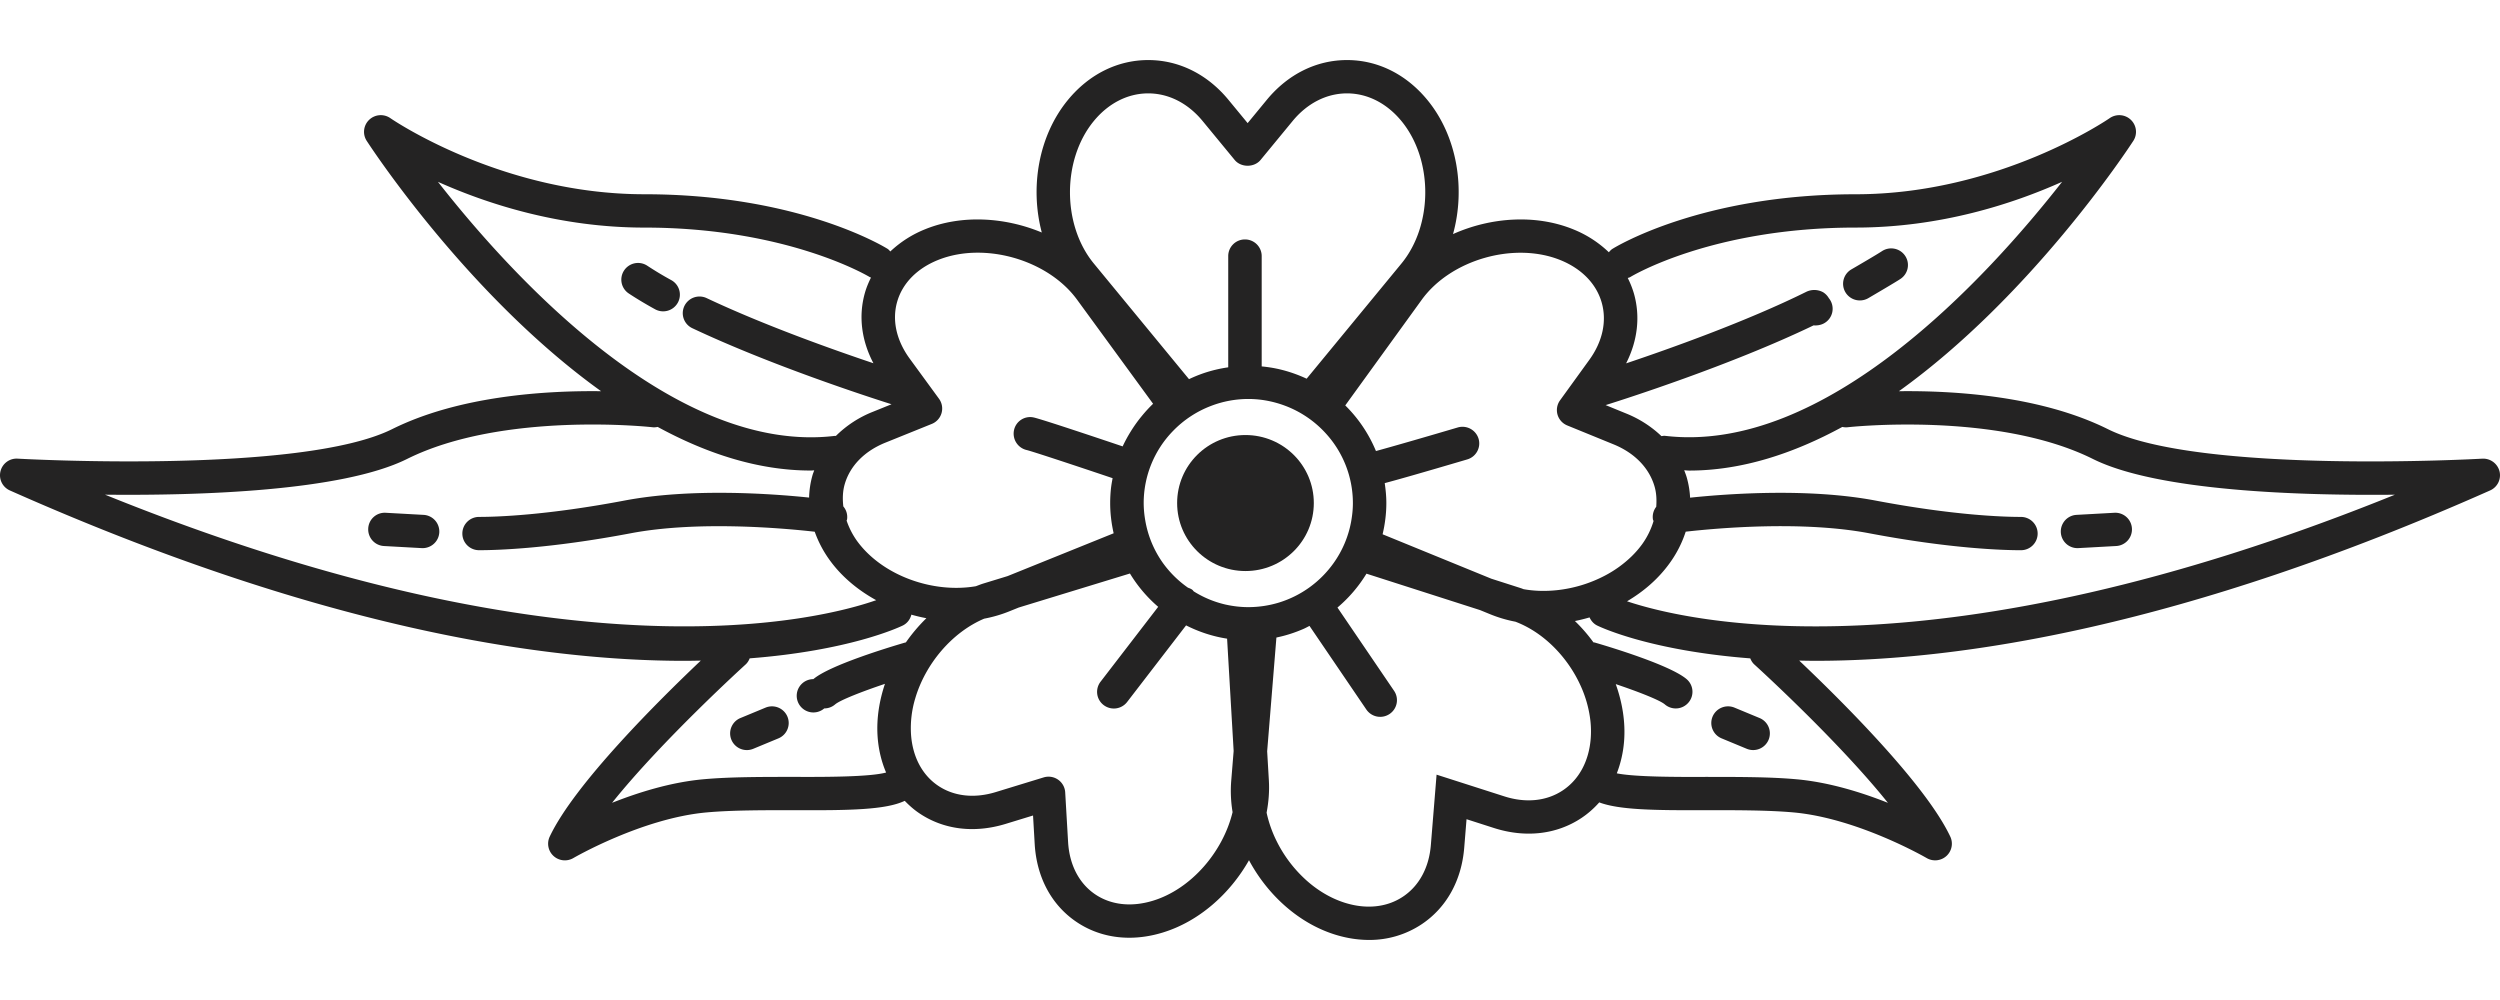 <svg preserveAspectRatio="xMidYMid meet" data-bbox="10.501 68.499 178.998 62.999" viewBox="10.501 68.499 178.998 62.999" height="80" width="200" xmlns="http://www.w3.org/2000/svg" data-type="color" role="presentation" aria-hidden="true"><defs><style>#comp-ku8a9nao svg [data-color="1"] {fill: #242323;}</style></defs>
    <g>
        <path d="M58.564 84.256a24.791 24.791 0 0 1-1.713-1.028 1.198 1.198 0 0 0-1.662.331 1.188 1.188 0 0 0 .332 1.653c.547.362 1.178.742 1.879 1.128a1.199 1.199 0 0 0 1.629-.464 1.186 1.186 0 0 0-.465-1.62z" fill="#242323" data-color="1"></path>
        <path d="M40.825 101.063l-2.696-.149a1.182 1.182 0 0 0-1.263 1.124 1.193 1.193 0 0 0 1.129 1.256l2.696.149.068.002c.631 0 1.16-.491 1.195-1.126a1.193 1.193 0 0 0-1.129-1.256z" fill="#242323" data-color="1"></path>
        <path d="M143.665 85.71c.206 0 .414-.052.605-.163.42-.246 1.938-1.135 2.305-1.379.551-.366.7-1.105.332-1.653a1.203 1.203 0 0 0-1.662-.331c-.349.232-1.789 1.072-2.188 1.304a1.19 1.19 0 0 0-.428 1.632 1.2 1.2 0 0 0 1.036.59z" fill="#242323" data-color="1"></path>
        <path d="M161.872 100.914l-2.696.149a1.192 1.192 0 0 0 .066 2.382l.068-.002 2.696-.149a1.192 1.192 0 1 0-.134-2.38z" fill="#242323" data-color="1"></path>
        <path d="M133.121 115.506a1.19 1.19 0 0 0 .645 1.559l1.797.745a1.198 1.198 0 0 0 1.567-.642 1.19 1.19 0 0 0-.645-1.559l-1.797-.745a1.203 1.203 0 0 0-1.567.642z" fill="#242323" data-color="1"></path>
        <path d="M65.312 114.865l-1.797.745a1.19 1.19 0 0 0-.645 1.559 1.198 1.198 0 0 0 1.567.642l1.797-.745c.611-.253.9-.951.645-1.559a1.2 1.2 0 0 0-1.567-.642z" fill="#242323" data-color="1"></path>
        <path d="M188.231 97.039c-.201.012-20.277 1.136-26.805-2.112-4.79-2.383-10.98-2.767-14.966-2.717 9.436-6.767 16.346-17.25 16.785-17.925a1.187 1.187 0 0 0-.176-1.506 1.2 1.2 0 0 0-1.519-.118c-.078.055-7.932 5.447-18.185 5.447-11.003 0-17.155 3.748-17.412 3.908-.106.066-.183.156-.26.245a7.941 7.941 0 0 0-2.536-1.637c-2.681-1.097-5.905-.882-8.621.335.904-3.263.296-7.012-1.84-9.607-1.514-1.84-3.556-2.853-5.748-2.853-2.193 0-4.235 1.013-5.749 2.853l-1.368 1.662-1.369-1.662c-1.514-1.84-3.556-2.853-5.748-2.853s-4.234 1.013-5.748 2.853c-2.111 2.565-2.731 6.258-1.873 9.494-2.657-1.108-5.75-1.284-8.336-.24a7.931 7.931 0 0 0-2.509 1.597c-.064-.065-.118-.137-.199-.188-.257-.16-6.409-3.908-17.412-3.908-10.254 0-18.107-5.392-18.185-5.447a1.202 1.202 0 0 0-1.519.118 1.188 1.188 0 0 0-.176 1.506c.439.675 7.347 11.158 16.782 17.925-3.986-.049-10.176.334-14.964 2.717-6.525 3.246-26.603 2.123-26.805 2.112a1.186 1.186 0 0 0-1.235.908 1.189 1.189 0 0 0 .676 1.37c21.936 9.744 37.84 12.198 48.302 12.198.401 0 .779-.01 1.164-.016-2.934 2.78-9.035 8.822-10.817 12.603a1.189 1.189 0 0 0 .277 1.388 1.203 1.203 0 0 0 1.414.147c.048-.029 4.929-2.852 9.537-3.268 1.829-.165 4.086-.16 6.269-.161 4.029.023 6.573-.027 7.923-.669.299.311.623.6.984.85 1.752 1.211 3.969 1.496 6.24.801l1.962-.601.118 2.038c.138 2.36 1.178 4.328 2.931 5.54 1.125.778 2.441 1.174 3.84 1.174.781 0 1.587-.123 2.401-.373 2.581-.789 4.804-2.76 6.172-5.177 1.313 2.454 3.508 4.474 6.094 5.304.844.27 1.683.404 2.496.404a6.725 6.725 0 0 0 3.763-1.117c1.78-1.183 2.865-3.13 3.057-5.483l.166-2.045 1.962.63c2.257.722 4.48.469 6.26-.713.48-.319.905-.698 1.28-1.121 1.409.531 3.868.577 7.637.557 2.187.002 4.441-.003 6.269.161 4.608.417 9.489 3.239 9.537 3.268a1.203 1.203 0 0 0 1.414-.147c.387-.353.501-.914.277-1.388-1.782-3.782-7.883-9.823-10.817-12.603.385.007.763.016 1.164.016 10.462 0 26.368-2.456 48.302-12.198a1.19 1.19 0 0 0 .676-1.37 1.208 1.208 0 0 0-1.234-.906zm-47.88-9.543c.247.02.5-.02.714-.129a1.19 1.19 0 0 0 .38-1.818 1.224 1.224 0 0 0-.407-.423 1.317 1.317 0 0 0-1.202-.036c-4.275 2.12-9.818 4.089-12.907 5.126.824-1.621 1.03-3.361.555-5.016a6.522 6.522 0 0 0-.437-1.096c.059-.025.122-.032.178-.067.056-.035 5.82-3.544 16.141-3.544 6.065 0 11.268-1.703 14.782-3.278-5.371 6.864-16.954 19.537-28.423 18.19-.093-.012-.178.011-.266.02a7.98 7.98 0 0 0-2.513-1.615l-1.483-.606c1.256-.393 8.95-2.846 14.888-5.708zm-18.106-4.666c1.508.617 2.551 1.691 2.934 3.025.383 1.334.07 2.793-.884 4.11l-2.096 2.897c-.214.296-.28.673-.18 1.025.101.35.358.636.697.774l3.319 1.355c1.508.617 2.551 1.691 2.934 3.025.135.469.153.955.118 1.443a1.18 1.18 0 0 0-.239.897c.007.046.034.082.045.126a5.58 5.58 0 0 1-.807 1.645c-.224.31-.477.602-.754.873a8.205 8.205 0 0 1-1.91 1.382 9.577 9.577 0 0 1-3.455 1.049c-.4.042-.801.058-1.198.047a8.05 8.05 0 0 1-1.176-.118c-.061-.021-.12-.048-.181-.068l-2.134-.684-3.892-1.59-3.892-1.59c.085-.36.152-.727.197-1.099a9.28 9.28 0 0 0 .071-1.137c0-.486-.048-.96-.116-1.427.91-.241 2.617-.725 5.911-1.698.634-.187.996-.851.807-1.483a1.203 1.203 0 0 0-1.491-.803c-1.928.57-4.604 1.347-5.855 1.687a9.88 9.88 0 0 0-2.198-3.266l5.475-7.564c2.088-2.884 6.646-4.181 9.95-2.833zm-33.427-9.966c1.051-1.276 2.434-1.979 3.895-1.979s2.844.703 3.895 1.979l2.295 2.788c.455.552 1.398.552 1.854 0l2.295-2.788c1.051-1.276 2.434-1.979 3.895-1.979 1.46 0 2.844.703 3.895 1.979 2.276 2.765 2.276 7.439 0 10.205l-6.787 8.245a10.016 10.016 0 0 0-2.005-.69 9.667 9.667 0 0 0-1.213-.19v-7.9c0-.659-.536-1.192-1.198-1.192-.662 0-1.198.533-1.198 1.192v7.965a9.79 9.79 0 0 0-1.815.438c-.34.119-.671.256-.993.41l-6.813-8.278c-2.279-2.766-2.279-7.439-.002-10.205zM74.739 85.8c.379-1.317 1.414-2.377 2.917-2.983.885-.357 1.86-.526 2.853-.526 2.715 0 5.57 1.259 7.105 3.359l5.447 7.459a9.817 9.817 0 0 0-.806.875c-.293.354-.56.729-.802 1.122a9.898 9.898 0 0 0-.571 1.054c-1.867-.629-5.882-1.975-6.389-2.075a1.18 1.18 0 0 0-1.391.918 1.205 1.205 0 0 0 .908 1.418c.385.09 3.436 1.098 6.153 2.015-.046.247-.092.494-.119.747-.036.34-.055.685-.055 1.034 0 .744.091 1.466.249 2.164l-7.598 3.067-1.712.524c-.187.057-.37.13-.553.199-3.08.53-6.702-.763-8.503-3.229a5.589 5.589 0 0 1-.754-1.467c.008-.033.028-.059.033-.093a1.17 1.17 0 0 0-.269-.924c-.06-.536-.049-1.071.098-1.584.379-1.317 1.415-2.377 2.918-2.983l3.314-1.338a1.188 1.188 0 0 0 .519-1.806l-2.102-2.878c-.952-1.307-1.269-2.752-.89-4.069zm-32.882-8.583c3.514 1.574 8.716 3.277 14.779 3.277 10.211 0 16.029 3.476 16.142 3.546.027.017.057.017.085.032-.17.344-.321.699-.429 1.074-.48 1.669-.256 3.427.604 5.061-2.872-.964-7.83-2.723-11.94-4.663a1.202 1.202 0 0 0-1.596.566 1.189 1.189 0 0 0 .569 1.588c5.638 2.661 12.604 4.92 14.263 5.445L73 93.682a7.876 7.876 0 0 0-2.652 1.731c-.024.002-.046-.008-.07-.005-11.414 1.359-23.046-11.326-28.421-18.191zM18.024 99.618c6.75.071 16.97-.245 21.622-2.558 6.897-3.431 17.467-2.285 17.569-2.271.13.018.255 0 .377-.022 3.473 1.891 7.179 3.123 10.964 3.122.081 0 .162-.013.243-.014-.04.114-.087.224-.121.341a6.46 6.46 0 0 0-.246 1.609c-2.79-.289-8.48-.686-13.219.213-5.577 1.057-9.138 1.171-10.41 1.171-.662 0-1.198.533-1.198 1.192 0 .659.536 1.192 1.198 1.192 1.34 0 5.081-.119 10.86-1.213 4.794-.907 10.862-.37 13.172-.11a8.08 8.08 0 0 0 1.099 2.071c.853 1.167 2.002 2.116 3.303 2.831-3.942 1.377-21.724 5.988-55.213-7.554zm57.297 10.583c-1.252.366-5.429 1.638-6.583 2.623a1.193 1.193 0 1 0 .779 2.097c.276 0 .554-.094.779-.288.359-.306 1.883-.905 3.568-1.472-.403 1.199-.605 2.449-.533 3.686.056.963.27 1.856.614 2.664-1.167.32-4.381.322-6.585.312-2.241.003-4.55-.006-6.49.17-2.332.211-4.667.941-6.545 1.687 3.589-4.483 9.481-9.832 9.557-9.901.139-.126.231-.28.297-.443 7.062-.545 10.619-2.185 10.956-2.349.329-.16.536-.452.62-.779.355.1.713.186 1.075.254a12.022 12.022 0 0 0-1.47 1.735c-.013.004-.026 0-.039.004zm23.432 12.146c-.689 2.848-2.967 5.507-5.702 6.342h-.001c-1.554.477-3.033.305-4.168-.48-1.135-.785-1.812-2.105-1.906-3.719l-.207-3.556a1.195 1.195 0 0 0-1.548-1.072l-3.422 1.048c-1.552.477-3.032.305-4.168-.48-1.136-.785-1.813-2.106-1.906-3.72a7.38 7.38 0 0 1 .303-2.495c.723-2.469 2.623-4.737 4.939-5.72a9.44 9.44 0 0 0 1.764-.511l.712-.287 7.961-2.436a9.893 9.893 0 0 0 2.022 2.386l-4.127 5.364a1.186 1.186 0 0 0 .224 1.671 1.2 1.2 0 0 0 1.68-.222l4.22-5.484c.909.459 1.894.79 2.937.951l.469 8.041-.175 2.157a9.26 9.26 0 0 0 .099 2.222zm1.123-14.678c-.571 0-1.125-.07-1.659-.191a7.418 7.418 0 0 1-2.246-.937c-.036-.036-.057-.081-.099-.112-.096-.073-.205-.112-.313-.152a7.522 7.522 0 0 1-1.776-1.744 7.37 7.37 0 0 1-1.281-3.065 7.376 7.376 0 0 1-.114-1.251 7.4 7.4 0 0 1 2.098-5.159 7.504 7.504 0 0 1 2.724-1.796 7.478 7.478 0 0 1 2.668-.497c.914 0 1.786.172 2.596.471a7.495 7.495 0 0 1 2.922 1.96 7.394 7.394 0 0 1 1.971 5.021c0 .45-.047.888-.124 1.316a7.392 7.392 0 0 1-1.259 2.984 7.509 7.509 0 0 1-3.885 2.817 7.533 7.533 0 0 1-2.223.335zm22.518 13.121c-1.157.77-2.646.923-4.193.425l-4.842-1.552-.41 5.045c-.131 1.612-.841 2.923-2 3.692-1.157.771-2.647.921-4.192.425-1.023-.328-1.976-.913-2.799-1.667a9.348 9.348 0 0 1-2.024-2.681 8.693 8.693 0 0 1-.745-2.091c.072-.38.124-.763.152-1.146.028-.383.033-.767.011-1.149l-.123-2.102.662-8.143a9.806 9.806 0 0 0 1.964-.629c.139-.061.27-.137.405-.204l4.07 5.986a1.2 1.2 0 0 0 1.665.319c.548-.369.692-1.11.321-1.656l-4.054-5.963a9.956 9.956 0 0 0 2.077-2.426l8.127 2.606.758.31a9.405 9.405 0 0 0 1.78.523c1.612.612 3.028 1.856 4.007 3.373.245.379.462.776.648 1.183a8.33 8.33 0 0 1 .714 2.54c.047.431.054.863.02 1.29-.13 1.611-.84 2.922-1.999 3.692zm23.28.891c-1.877-.746-4.213-1.476-6.545-1.687-1.94-.176-4.25-.167-6.49-.17-2.092.009-5.09.007-6.376-.255a8.1 8.1 0 0 0 .519-2.278c.112-1.38-.119-2.78-.595-4.111 1.664.562 3.161 1.151 3.516 1.454a1.196 1.196 0 0 0 1.688-.129c.432-.5.373-1.252-.13-1.68-1.154-.985-5.33-2.258-6.583-2.623-.029-.009-.057-.002-.086-.008a11.613 11.613 0 0 0-1.328-1.53c.353-.07.703-.158 1.049-.259.111.243.289.457.55.584.337.164 3.893 1.804 10.956 2.349.065.163.157.317.297.443.077.068 5.97 5.416 9.558 9.9zm-18.68-14.43c1.193-.701 2.243-1.61 3.036-2.707a8.078 8.078 0 0 0 1.166-2.277c2.331-.263 8.361-.793 13.141.114 5.779 1.095 9.52 1.213 10.86 1.213.662 0 1.198-.533 1.198-1.192 0-.659-.536-1.192-1.198-1.192-1.272 0-4.833-.114-10.41-1.171-4.771-.904-10.505-.497-13.276-.207a6.503 6.503 0 0 0-.239-1.444c-.051-.177-.118-.347-.183-.517.118.002.237.021.355.021 3.784 0 7.49-1.233 10.963-3.124.123.022.247.04.378.023.102-.014 10.671-1.161 17.569 2.271 4.654 2.314 14.881 2.63 21.622 2.558-32.892 13.299-50.625 9.088-54.982 7.631z" fill="#242323" data-color="1"></path>
        <path fill="#242323" d="M104.569 100.216c0 2.69-2.19 4.869-4.893 4.869-2.702 0-4.893-2.18-4.893-4.869 0-2.69 2.19-4.869 4.893-4.869 2.702 0 4.893 2.18 4.893 4.869z" data-color="1"></path>
    </g>
</svg>